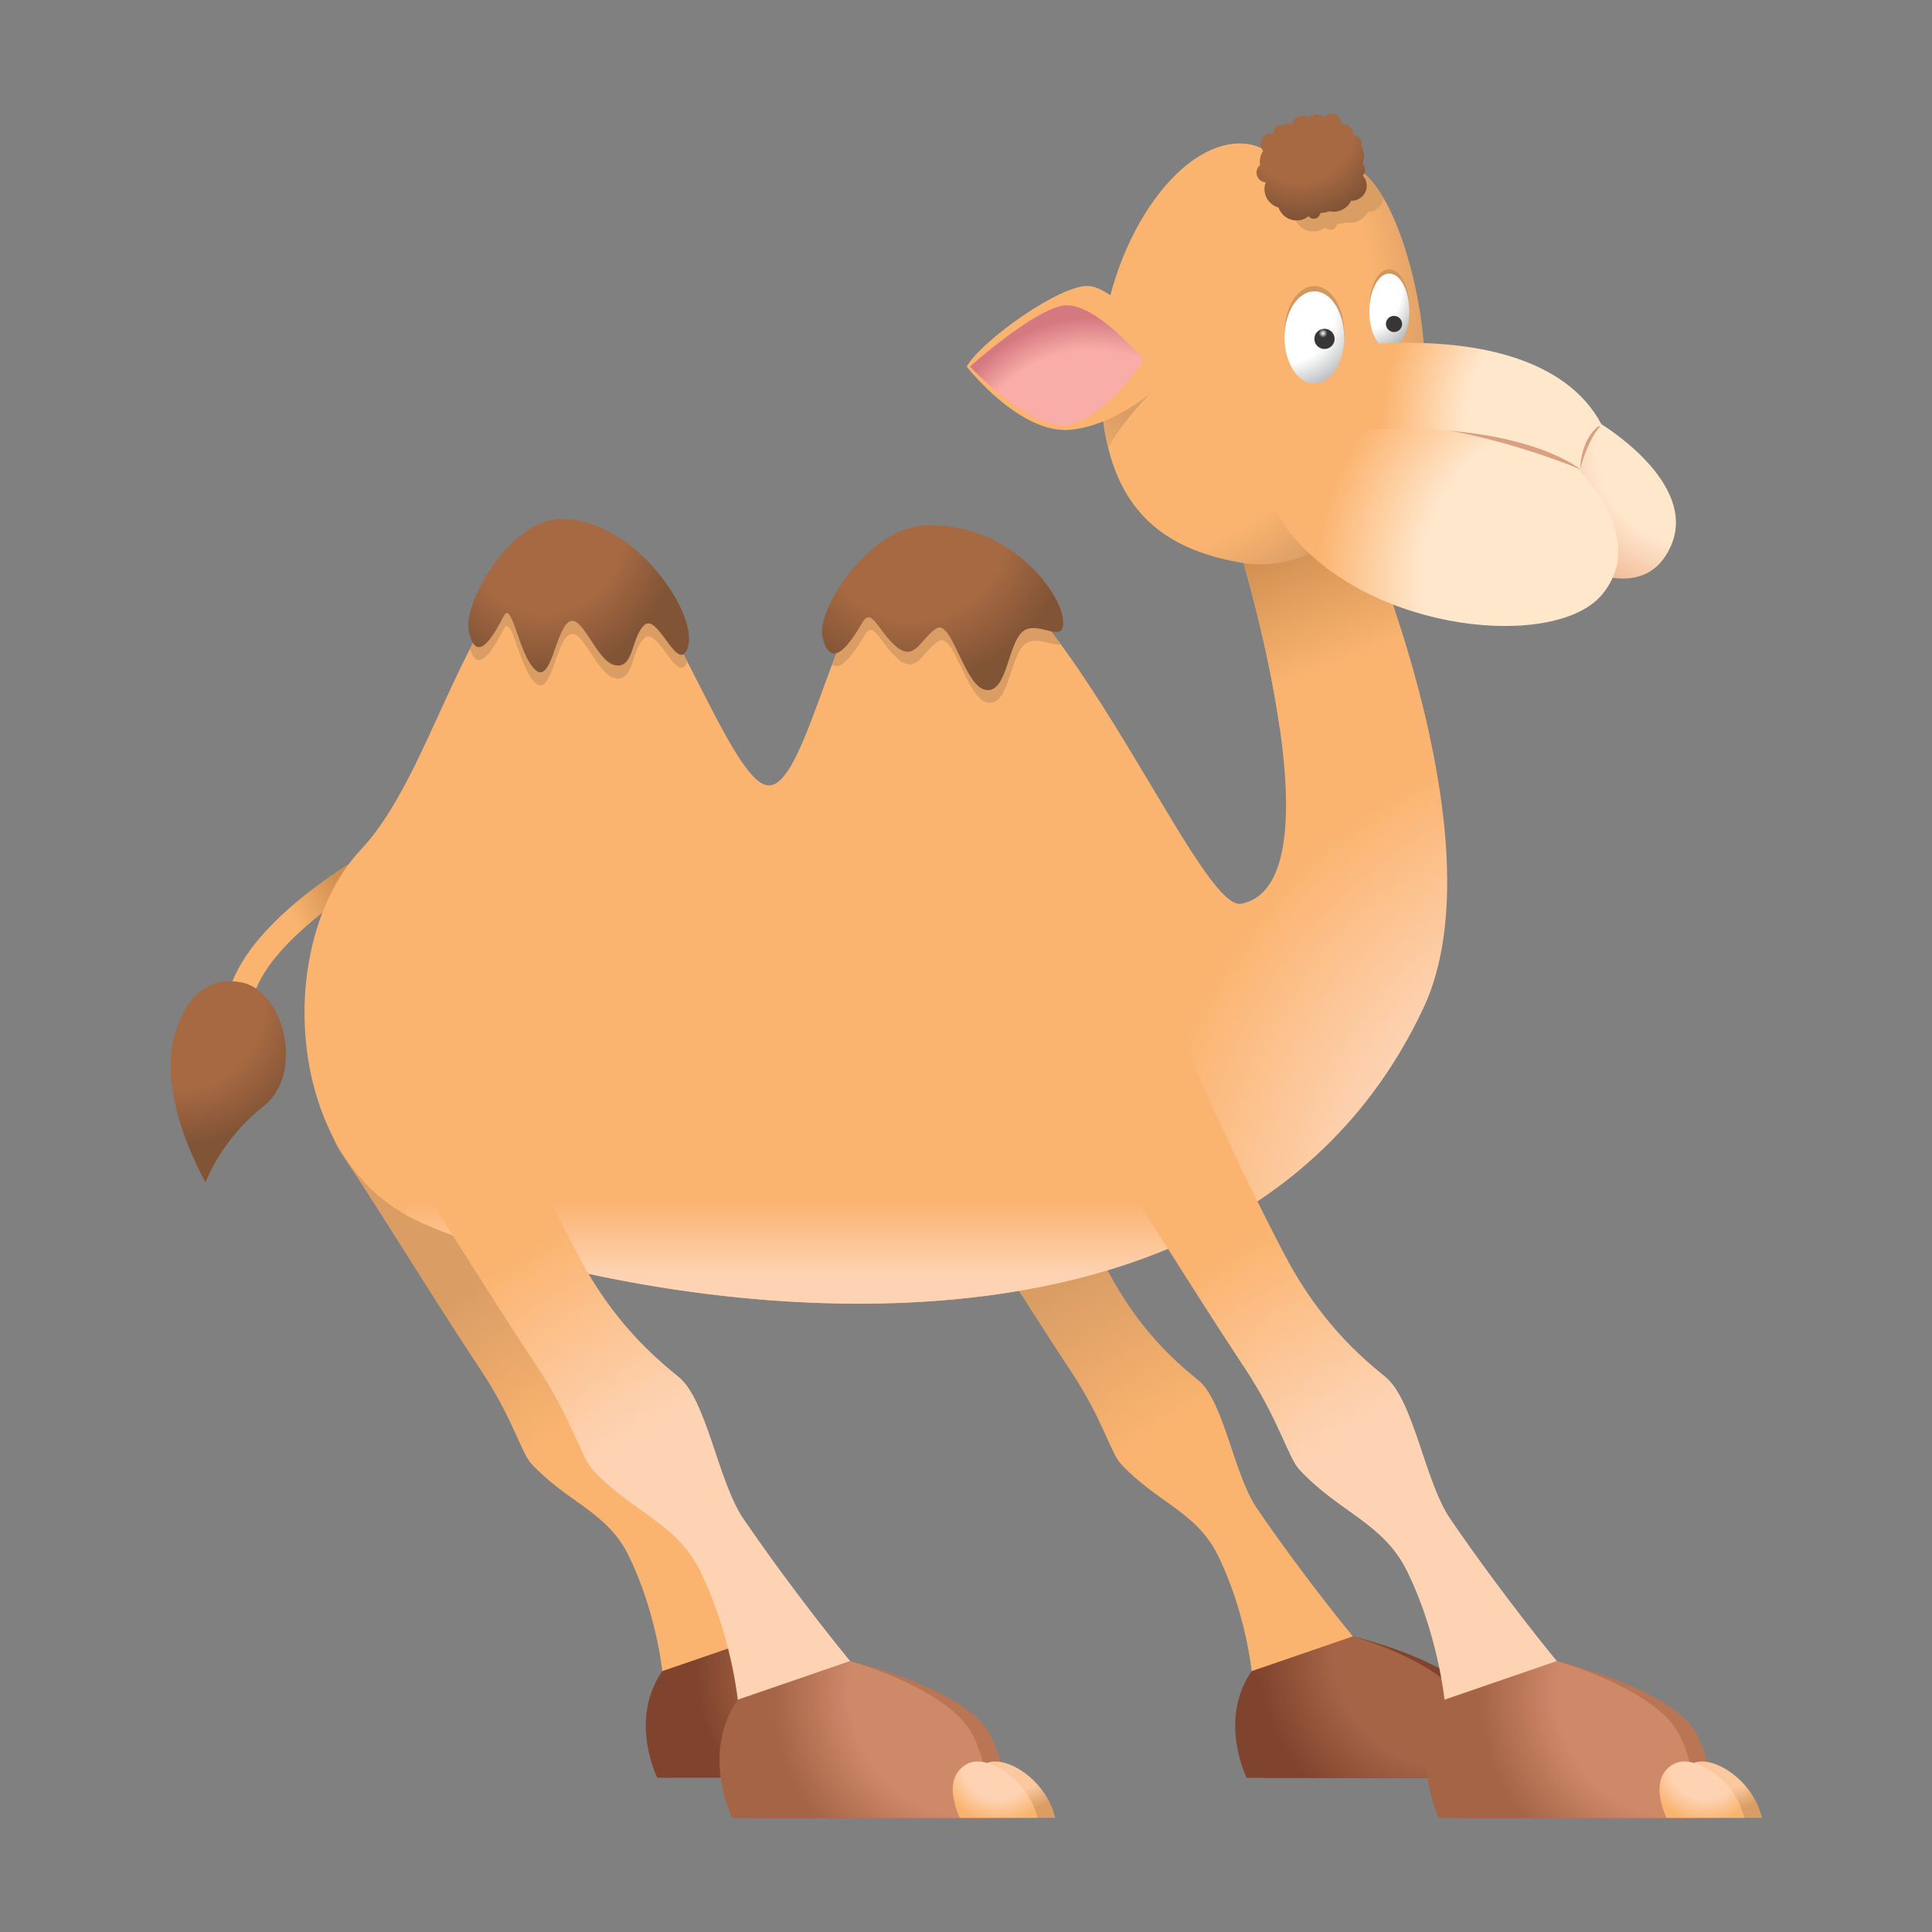 <?xml version="1.0" encoding="utf-8"?>
<svg viewBox="0 0 500 500" xmlns="http://www.w3.org/2000/svg">
  <rect x="0" y="0" width="500" height="500" fill="#808080" stroke="none"/>
  <defs>
    <linearGradient id="linearGradient6960" spreadMethod="pad" gradientTransform="matrix(4.694,2.245,2.245,-4.694,367.778,105.865)" gradientUnits="userSpaceOnUse" y2="0" x2="1" y1="0" x1="0">
      <stop id="stop6962" offset="0" style="stop-opacity:1;stop-color:#fbb470"/>
      <stop id="stop6964" offset="0.252" style="stop-opacity:1;stop-color:#fbb470"/>
      <stop id="stop6966" offset="1" style="stop-opacity:1;stop-color:#cf8f51"/>
    </linearGradient>
    <radialGradient id="radialGradient6982" spreadMethod="pad" gradientTransform="matrix(12.266,0,0,-12.266,448.754,56.738)" gradientUnits="userSpaceOnUse" r="1" cy="0" cx="0">
      <stop id="stop6984" offset="0" style="stop-opacity:1;stop-color:#80432e"/>
      <stop id="stop6986" offset="0.612" style="stop-opacity:1;stop-color:#80432e"/>
      <stop id="stop6988" offset="1" style="stop-opacity:1;stop-color:#6f3429"/>
    </radialGradient>
    <radialGradient id="radialGradient7004" spreadMethod="pad" gradientTransform="matrix(3.41,0,0,-3.41,450.506,53.05)" gradientUnits="userSpaceOnUse" r="1" cy="0" cx="0">
      <stop id="stop7006" offset="0" style="stop-opacity:1;stop-color:#e7e8e9"/>
      <stop id="stop7008" offset="0.612" style="stop-opacity:1;stop-color:#e7e8e9"/>
      <stop id="stop7010" offset="1" style="stop-opacity:1;stop-color:#bec0c2"/>
    </radialGradient>
    <radialGradient id="radialGradient7026" spreadMethod="pad" gradientTransform="matrix(13.448,0,0,-13.448,446.923,58.104)" gradientUnits="userSpaceOnUse" r="1" cy="0" cx="0">
      <stop id="stop7028" offset="0" style="stop-opacity:1;stop-color:#a56446"/>
      <stop id="stop7030" offset="0.612" style="stop-opacity:1;stop-color:#a56446"/>
      <stop id="stop7032" offset="1" style="stop-opacity:1;stop-color:#80432e"/>
    </radialGradient>
    <radialGradient id="radialGradient7048" spreadMethod="pad" gradientTransform="matrix(29.6,0,0,-29.6,436.371,57.294)" gradientUnits="userSpaceOnUse" r="1" cy="0" cx="0">
      <stop id="stop7050" offset="0" style="stop-opacity:1;stop-color:#fbb470"/>
      <stop id="stop7052" offset="0.612" style="stop-opacity:1;stop-color:#fbb470"/>
      <stop id="stop7054" offset="1" style="stop-opacity:1;stop-color:#da9e65"/>
    </radialGradient>
    <radialGradient id="radialGradient7070" spreadMethod="pad" gradientTransform="matrix(3.526,0,0,-3.526,449.152,52.433)" gradientUnits="userSpaceOnUse" r="1" cy="0" cx="0">
      <stop id="stop7072" offset="0" style="stop-opacity:1;stop-color:#ffffff"/>
      <stop id="stop7074" offset="0.612" style="stop-opacity:1;stop-color:#ffffff"/>
      <stop id="stop7076" offset="1" style="stop-opacity:1;stop-color:#d2d4d5"/>
    </radialGradient>
    <radialGradient id="radialGradient7092" spreadMethod="pad" gradientTransform="matrix(12.267,0,0,-12.267,409.04,56.738)" gradientUnits="userSpaceOnUse" r="1" cy="0" cx="0">
      <stop id="stop7094" offset="0" style="stop-opacity:1;stop-color:#aaacae"/>
      <stop id="stop7096" offset="0.612" style="stop-opacity:1;stop-color:#aaacae"/>
      <stop id="stop7098" offset="1" style="stop-opacity:1;stop-color:#96989b"/>
    </radialGradient>
    <radialGradient id="radialGradient7114" spreadMethod="pad" gradientTransform="matrix(3.41,0,0,-3.41,412.022,53.05)" gradientUnits="userSpaceOnUse" r="1" cy="0" cx="0">
      <stop id="stop7116" offset="0" style="stop-opacity:1;stop-color:#e7e8e9"/>
      <stop id="stop7118" offset="0.612" style="stop-opacity:1;stop-color:#e7e8e9"/>
      <stop id="stop7120" offset="1" style="stop-opacity:1;stop-color:#bec0c2"/>
    </radialGradient>
    <radialGradient id="radialGradient7136" spreadMethod="pad" gradientTransform="matrix(12.265,0,0,-12.265,407.967,56.738)" gradientUnits="userSpaceOnUse" r="1" cy="0" cx="0">
      <stop id="stop7138" offset="0" style="stop-opacity:1;stop-color:#a56446"/>
      <stop id="stop7140" offset="0.612" style="stop-opacity:1;stop-color:#a56446"/>
      <stop id="stop7142" offset="1" style="stop-opacity:1;stop-color:#80432e"/>
    </radialGradient>
    <radialGradient id="radialGradient7158" spreadMethod="pad" gradientTransform="matrix(29.6,0,0,-29.6,396.659,57.294)" gradientUnits="userSpaceOnUse" r="1" cy="0" cx="0">
      <stop id="stop7160" offset="0" style="stop-opacity:1;stop-color:#fbb470"/>
      <stop id="stop7162" offset="0.612" style="stop-opacity:1;stop-color:#fbb470"/>
      <stop id="stop7164" offset="1" style="stop-opacity:1;stop-color:#da9e65"/>
    </radialGradient>
    <radialGradient id="radialGradient7180" spreadMethod="pad" gradientTransform="matrix(3.526,0,0,-3.526,409.439,52.433)" gradientUnits="userSpaceOnUse" r="1" cy="0" cx="0">
      <stop id="stop7182" offset="0" style="stop-opacity:1;stop-color:#ffffff"/>
      <stop id="stop7184" offset="0.612" style="stop-opacity:1;stop-color:#ffffff"/>
      <stop id="stop7186" offset="1" style="stop-opacity:1;stop-color:#d2d4d5"/>
    </radialGradient>
    <radialGradient id="radialGradient7202" spreadMethod="pad" gradientTransform="matrix(13.614,0,0,-13.614,463.297,55.008)" gradientUnits="userSpaceOnUse" r="1" cy="0" cx="0">
      <stop id="stop7204" offset="0" style="stop-opacity:1;stop-color:#ba7554"/>
      <stop id="stop7206" offset="0.612" style="stop-opacity:1;stop-color:#ba7554"/>
      <stop id="stop7208" offset="1" style="stop-opacity:1;stop-color:#a56446"/>
    </radialGradient>
    <radialGradient id="radialGradient7224" spreadMethod="pad" gradientTransform="matrix(3.785,0,0,-3.785,465.244,50.916)" gradientUnits="userSpaceOnUse" r="1" cy="0" cx="0">
      <stop id="stop7226" offset="0" style="stop-opacity:1;stop-color:#fcc89e"/>
      <stop id="stop7228" offset="0.612" style="stop-opacity:1;stop-color:#fcc89e"/>
      <stop id="stop7230" offset="1" style="stop-opacity:1;stop-color:#da9e65"/>
    </radialGradient>
    <radialGradient id="radialGradient7246" spreadMethod="pad" gradientTransform="matrix(13.612,0,0,-13.612,462.105,55.008)" gradientUnits="userSpaceOnUse" r="1" cy="0" cx="0">
      <stop id="stop7248" offset="0" style="stop-opacity:1;stop-color:#ce8969"/>
      <stop id="stop7250" offset="0.612" style="stop-opacity:1;stop-color:#ce8969"/>
      <stop id="stop7252" offset="1" style="stop-opacity:1;stop-color:#a56446"/>
    </radialGradient>
    <radialGradient id="radialGradient7268" spreadMethod="pad" gradientTransform="matrix(34.648,0,0,-34.648,460.577,85.896)" gradientUnits="userSpaceOnUse" r="1" cy="0" cx="0">
      <stop id="stop7270" offset="0" style="stop-opacity:1;stop-color:#fdd3b3"/>
      <stop id="stop7272" offset="0.612" style="stop-opacity:1;stop-color:#fdd3b3"/>
      <stop id="stop7274" offset="1" style="stop-opacity:1;stop-color:#fbb470"/>
    </radialGradient>
    <linearGradient id="linearGradient7290" spreadMethod="pad" gradientTransform="matrix(0,12.653,12.653,0,404.382,75.393)" gradientUnits="userSpaceOnUse" y2="0" x2="1" y1="0" x1="0">
      <stop id="stop7292" offset="0" style="stop-opacity:1;stop-color:#fdd3b3"/>
      <stop id="stop7294" offset="0.612" style="stop-opacity:1;stop-color:#fdd3b3"/>
      <stop id="stop7296" offset="1" style="stop-opacity:1;stop-color:#fbb470"/>
    </linearGradient>
    <linearGradient id="linearGradient7312" spreadMethod="pad" gradientTransform="matrix(-4.218,11.071,11.071,4.218,439.942,121.519)" gradientUnits="userSpaceOnUse" y2="0" x2="1" y1="0" x1="0">
      <stop id="stop7314" offset="0" style="stop-opacity:1;stop-color:#fbb470"/>
      <stop id="stop7316" offset="0.252" style="stop-opacity:1;stop-color:#fbb470"/>
      <stop id="stop7318" offset="1" style="stop-opacity:1;stop-color:#cf8f51"/>
    </linearGradient>
    <clipPath id="clipPath7326" clipPathUnits="userSpaceOnUse">
      <path id="path7328" d="m 0,595.276 841.89,0 L 841.89,0 0,0 0,595.276 Z"/>
    </clipPath>
    <radialGradient id="radialGradient7350" spreadMethod="pad" gradientTransform="matrix(11.006,0,0,-11.006,463.113,139.035)" gradientUnits="userSpaceOnUse" r="1" cy="0" cx="0">
      <stop id="stop7352" offset="0" style="stop-opacity:1;stop-color:#ffe7cc"/>
      <stop id="stop7354" offset="0.612" style="stop-opacity:1;stop-color:#ffe7cc"/>
      <stop id="stop7356" offset="1" style="stop-opacity:1;stop-color:#efb794"/>
    </radialGradient>
    <clipPath id="clipPath7364" clipPathUnits="userSpaceOnUse">
      <path id="path7366" d="m 0,595.276 841.89,0 L 841.89,0 0,0 0,595.276 Z"/>
    </clipPath>
    <radialGradient id="radialGradient7384" spreadMethod="pad" gradientTransform="matrix(21.556,0,0,-21.556,424.045,148.67)" gradientUnits="userSpaceOnUse" r="1" cy="0" cx="0">
      <stop id="stop7386" offset="0" style="stop-opacity:1;stop-color:#fbb470"/>
      <stop id="stop7388" offset="0.799" style="stop-opacity:1;stop-color:#fbb470"/>
      <stop id="stop7390" offset="1" style="stop-opacity:1;stop-color:#da9e65"/>
    </radialGradient>
    <clipPath id="clipPath7398" clipPathUnits="userSpaceOnUse">
      <path id="path7400" d="m 0,595.276 841.89,0 L 841.89,0 0,0 0,595.276 Z"/>
    </clipPath>
    <radialGradient id="radialGradient7422" spreadMethod="pad" gradientTransform="matrix(3.879,0,0,-4.743,441.043,149.647)" gradientUnits="userSpaceOnUse" r="1" cy="0" cx="0">
      <stop id="stop7424" offset="0" style="stop-opacity:1;stop-color:#ffffff"/>
      <stop id="stop7426" offset="0.303" style="stop-opacity:1;stop-color:#ffffff"/>
      <stop id="stop7428" offset="0.578" style="stop-opacity:1;stop-color:#ffffff"/>
      <stop id="stop7430" offset="1" style="stop-opacity:1;stop-color:#aaacae"/>
    </radialGradient>
    <radialGradient id="radialGradient7446" spreadMethod="pad" gradientTransform="matrix(0.731,0,0,-0.731,442.283,147.957)" gradientUnits="userSpaceOnUse" r="1" cy="0" cx="0">
      <stop id="stop7448" offset="0" style="stop-opacity:1;stop-color:#ffffff"/>
      <stop id="stop7450" offset="0.322" style="stop-opacity:1;stop-color:#373535"/>
      <stop id="stop7452" offset="1" style="stop-opacity:1;stop-color:#373535"/>
    </radialGradient>
    <linearGradient id="linearGradient7468" spreadMethod="pad" gradientTransform="matrix(3.66,3.896,3.896,-3.66,420.149,138.055)" gradientUnits="userSpaceOnUse" y2="0" x2="1" y1="0" x1="0">
      <stop id="stop7470" offset="0" style="stop-opacity:1;stop-color:#fbb470"/>
      <stop id="stop7472" offset="0.984" style="stop-opacity:1;stop-color:#da9e65"/>
      <stop id="stop7474" offset="1" style="stop-opacity:1;stop-color:#da9e65"/>
    </linearGradient>
    <clipPath id="clipPath7482" clipPathUnits="userSpaceOnUse">
      <path id="path7484" d="m 0,595.276 841.89,0 L 841.89,0 0,0 0,595.276 Z"/>
    </clipPath>
    <radialGradient id="radialGradient7502" spreadMethod="pad" gradientTransform="matrix(17.985,0,0,-17.985,455.561,129.971)" gradientUnits="userSpaceOnUse" r="1" cy="0" cx="0">
      <stop id="stop7504" offset="0" style="stop-opacity:1;stop-color:#ffe7cc"/>
      <stop id="stop7506" offset="0.612" style="stop-opacity:1;stop-color:#ffe7cc"/>
      <stop id="stop7508" offset="1" style="stop-opacity:1;stop-color:#fbb470"/>
    </radialGradient>
    <clipPath id="clipPath7516" clipPathUnits="userSpaceOnUse">
      <path id="path7518" d="m 0,595.276 841.89,0 L 841.89,0 0,0 0,595.276 Z"/>
    </clipPath>
    <radialGradient id="radialGradient7536" spreadMethod="pad" gradientTransform="matrix(14.124,0,0,-14.124,456.136,140.473)" gradientUnits="userSpaceOnUse" r="1" cy="0" cx="0">
      <stop id="stop7538" offset="0" style="stop-opacity:1;stop-color:#ffe7cc"/>
      <stop id="stop7540" offset="0.612" style="stop-opacity:1;stop-color:#ffe7cc"/>
      <stop id="stop7542" offset="1" style="stop-opacity:1;stop-color:#fbb470"/>
    </radialGradient>
    <clipPath id="clipPath7550" clipPathUnits="userSpaceOnUse">
      <path id="path7552" d="m 0,595.276 841.89,0 L 841.89,0 0,0 0,595.276 Z"/>
    </clipPath>
    <radialGradient id="radialGradient7570" spreadMethod="pad" gradientTransform="matrix(5.791,0,0,-5.791,435.437,147.961)" gradientUnits="userSpaceOnUse" r="1" cy="0" cx="0">
      <stop id="stop7572" offset="0" style="stop-opacity:1;stop-color:#ffffff"/>
      <stop id="stop7574" offset="0.303" style="stop-opacity:1;stop-color:#ffffff"/>
      <stop id="stop7576" offset="0.578" style="stop-opacity:1;stop-color:#ffffff"/>
      <stop id="stop7578" offset="1" style="stop-opacity:1;stop-color:#aaacae"/>
    </radialGradient>
    <radialGradient id="radialGradient7594" spreadMethod="pad" gradientTransform="matrix(35.783,0,0,-35.783,450.745,54.284)" gradientUnits="userSpaceOnUse" r="1" cy="0" cx="0">
      <stop id="stop7596" offset="0" style="stop-opacity:1;stop-color:#fdd3b3"/>
      <stop id="stop7598" offset="0.612" style="stop-opacity:1;stop-color:#fdd3b3"/>
      <stop id="stop7600" offset="1" style="stop-opacity:1;stop-color:#fbb470"/>
    </radialGradient>
    <radialGradient id="radialGradient7616" spreadMethod="pad" gradientTransform="matrix(0.914,0,0,-0.914,437.996,146.631)" gradientUnits="userSpaceOnUse" r="1" cy="0" cx="0">
      <stop id="stop7618" offset="0" style="stop-opacity:1;stop-color:#ffffff"/>
      <stop id="stop7620" offset="0.322" style="stop-opacity:1;stop-color:#373535"/>
      <stop id="stop7622" offset="1" style="stop-opacity:1;stop-color:#373535"/>
    </radialGradient>
    <radialGradient id="radialGradient7638" spreadMethod="pad" gradientTransform="matrix(10.721,0,0,-10.721,422.489,136.955)" gradientUnits="userSpaceOnUse" r="1" cy="0" cx="0">
      <stop id="stop7640" offset="0" style="stop-opacity:1;stop-color:#f8ada8"/>
      <stop id="stop7642" offset="0.799" style="stop-opacity:1;stop-color:#f8ada8"/>
      <stop id="stop7644" offset="1" style="stop-opacity:1;stop-color:#d57981"/>
    </radialGradient>
    <radialGradient id="radialGradient7660" spreadMethod="pad" gradientTransform="matrix(6.057,0,0,-6.057,436.401,160.471)" gradientUnits="userSpaceOnUse" r="1" cy="0" cx="0">
      <stop id="stop7662" offset="0" style="stop-opacity:1;stop-color:#a66942"/>
      <stop id="stop7664" offset="0.612" style="stop-opacity:1;stop-color:#a66942"/>
      <stop id="stop7666" offset="1" style="stop-opacity:1;stop-color:#825436"/>
    </radialGradient>
    <radialGradient id="radialGradient7682" spreadMethod="pad" gradientTransform="matrix(10.501,0,0,-10.501,410.397,133.715)" gradientUnits="userSpaceOnUse" r="1" cy="0" cx="0">
      <stop id="stop7684" offset="0" style="stop-opacity:1;stop-color:#a66942"/>
      <stop id="stop7686" offset="0.612" style="stop-opacity:1;stop-color:#a66942"/>
      <stop id="stop7688" offset="1" style="stop-opacity:1;stop-color:#825436"/>
    </radialGradient>
    <radialGradient id="radialGradient7704" spreadMethod="pad" gradientTransform="matrix(9.205,0,0,-10.501,385.495,134.143)" gradientUnits="userSpaceOnUse" r="1" cy="0" cx="0">
      <stop id="stop7706" offset="0" style="stop-opacity:1;stop-color:#a66942"/>
      <stop id="stop7708" offset="0.612" style="stop-opacity:1;stop-color:#a66942"/>
      <stop id="stop7710" offset="1" style="stop-opacity:1;stop-color:#825436"/>
    </radialGradient>
    <radialGradient id="radialGradient7726" spreadMethod="pad" gradientTransform="matrix(3.913,0,0,-3.913,463.74,50.229)" gradientUnits="userSpaceOnUse" r="1" cy="0" cx="0">
      <stop id="stop7728" offset="0" style="stop-opacity:1;stop-color:#fdd3b3"/>
      <stop id="stop7730" offset="0.612" style="stop-opacity:1;stop-color:#fdd3b3"/>
      <stop id="stop7732" offset="1" style="stop-opacity:1;stop-color:#fbb470"/>
    </radialGradient>
    <radialGradient id="radialGradient7748" spreadMethod="pad" gradientTransform="matrix(13.614,0,0,-13.614,415.678,55.008)" gradientUnits="userSpaceOnUse" r="1" cy="0" cx="0">
      <stop id="stop7750" offset="0" style="stop-opacity:1;stop-color:#ba7554"/>
      <stop id="stop7752" offset="0.612" style="stop-opacity:1;stop-color:#ba7554"/>
      <stop id="stop7754" offset="1" style="stop-opacity:1;stop-color:#a56446"/>
    </radialGradient>
    <radialGradient id="radialGradient7770" spreadMethod="pad" gradientTransform="matrix(3.786,0,0,-3.786,417.624,50.916)" gradientUnits="userSpaceOnUse" r="1" cy="0" cx="0">
      <stop id="stop7772" offset="0" style="stop-opacity:1;stop-color:#fcc89e"/>
      <stop id="stop7774" offset="0.612" style="stop-opacity:1;stop-color:#fcc89e"/>
      <stop id="stop7776" offset="1" style="stop-opacity:1;stop-color:#da9e65"/>
    </radialGradient>
    <radialGradient id="radialGradient7792" spreadMethod="pad" gradientTransform="matrix(13.613,0,0,-13.613,414.484,55.008)" gradientUnits="userSpaceOnUse" r="1" cy="0" cx="0">
      <stop id="stop7794" offset="0" style="stop-opacity:1;stop-color:#ce8969"/>
      <stop id="stop7796" offset="0.612" style="stop-opacity:1;stop-color:#ce8969"/>
      <stop id="stop7798" offset="1" style="stop-opacity:1;stop-color:#a56446"/>
    </radialGradient>
    <radialGradient id="radialGradient7814" spreadMethod="pad" gradientTransform="matrix(35.781,0,0,-35.781,403.127,54.284)" gradientUnits="userSpaceOnUse" r="1" cy="0" cx="0">
      <stop id="stop7816" offset="0" style="stop-opacity:1;stop-color:#fdd3b3"/>
      <stop id="stop7818" offset="0.612" style="stop-opacity:1;stop-color:#fdd3b3"/>
      <stop id="stop7820" offset="1" style="stop-opacity:1;stop-color:#fbb470"/>
    </radialGradient>
    <radialGradient id="radialGradient7836" spreadMethod="pad" gradientTransform="matrix(3.913,0,0,-3.913,416.122,50.229)" gradientUnits="userSpaceOnUse" r="1" cy="0" cx="0">
      <stop id="stop7838" offset="0" style="stop-opacity:1;stop-color:#fdd3b3"/>
      <stop id="stop7840" offset="0.612" style="stop-opacity:1;stop-color:#fdd3b3"/>
      <stop id="stop7842" offset="1" style="stop-opacity:1;stop-color:#fbb470"/>
    </radialGradient>
    <radialGradient id="radialGradient7858" spreadMethod="pad" gradientTransform="matrix(9.348,0,0,-9.348,360.962,101.364)" gradientUnits="userSpaceOnUse" r="1" cy="0" cx="0">
      <stop id="stop7860" offset="0" style="stop-opacity:1;stop-color:#a66942"/>
      <stop id="stop7862" offset="0.612" style="stop-opacity:1;stop-color:#a66942"/>
      <stop id="stop7864" offset="1" style="stop-opacity:1;stop-color:#825436"/>
    </radialGradient>
  </defs>
  <g transform="matrix(1, 0, 0, 1, 19.186, 3.446)">
    <g id="g6948" transform="matrix(3.841, 0, 0, -3.841, -1359.136, 646.023)" style="">
      <g id="g6950">
        <g id="g6956">
          <g id="g6958">
            <path id="path6968" style="fill:url(#linearGradient6960);stroke:none" d="m 364.36,102.533 1.583,-0.504 c 1.311,4.121 8.317,8.058 8.388,8.096 l 0,0 -0.804,1.453 c -0.316,-0.172 -7.653,-4.296 -9.167,-9.045"/>
          </g>
        </g>
      </g>
    </g>
    <g id="g6970" transform="matrix(3.841, 0, 0, -3.841, -1359.136, 646.023)" style="">
      <g id="g6972">
        <g id="g6978">
          <g id="g6980">
            <path id="path6990" style="fill:url(#radialGradient6982);stroke:none" d="m 438.42,57.774 c 0,0 -1.874,2.011 -4.156,-1.283 l 0,0 c -2.283,-3.293 -0.336,-7.186 -0.336,-7.186 l 0,0 15.718,0 c 0,0 -0.028,2.889 -1.123,5.052 l 0,0 c -1.413,2.8 -8.517,4.477 -8.517,4.477 l 0,0 -1.586,-1.06 z"/>
          </g>
        </g>
      </g>
    </g>
    <g id="g6992" transform="matrix(3.841, 0, 0, -3.841, -1359.136, 646.023)" style="">
      <g id="g6994">
        <g id="g7000">
          <g id="g7002">
            <path id="path7012" style="fill:url(#radialGradient7004);stroke:none" d="m 448.23,52.609 c -1.724,-0.862 -0.483,-3.293 -0.483,-3.293 l 0,0 4.714,0 c -0.476,2.012 -2.367,3.42 -3.643,3.42 l 0,0 c -0.217,-10e-4 -0.417,-0.041 -0.588,-0.127"/>
          </g>
        </g>
      </g>
    </g>
    <g id="g7014" transform="matrix(3.841, 0, 0, -3.841, -1359.136, 646.023)" style="">
      <g id="g7016">
        <g id="g7022">
          <g id="g7024">
            <path id="path7034" style="fill:url(#radialGradient7026);stroke:none" d="m 433.19,56.491 c -2.282,-3.293 -0.337,-7.186 -0.337,-7.186 l 0,0 15.719,0 c 0,0 -0.028,2.889 -1.124,5.052 l 0,0 c -1.413,2.8 -7.442,4.477 -7.442,4.477 l 0,0 -1.91,0.951 c 0,0 -2.621,0 -4.906,-3.294"/>
          </g>
        </g>
      </g>
    </g>
    <g id="g7036" transform="matrix(3.841, 0, 0, -3.841, -1359.136, 646.023)" style="">
      <g id="g7038">
        <g id="g7044">
          <g id="g7046">
            <path id="path7056" style="fill:url(#radialGradient7048);stroke:none" d="m 411.673,91.218 c 2.212,-3.253 6.144,-9.717 9.36,-14.553 l 0,0 c 2.053,-3.088 2.674,-5.488 3.331,-6.196 l 0,0 c 2.429,-2.618 5.097,-3.231 6.55,-6.176 l 0,0 c 1.874,-3.802 2.276,-7.802 2.276,-7.802 l 0,0 6.816,2.343 c 0,0 -3.243,3.911 -6.474,8.64 l 0,0 c -1.543,2.256 -2.218,7.215 -3.93,8.61 l 0,0 c -1.589,1.294 -4.006,3.394 -6.12,7.413 l 0,0 c -3.648,6.94 -7.12,15.175 -7.12,15.175 l 0,0 c 0,0 -8.309,-2.13 -4.689,-7.454"/>
          </g>
        </g>
      </g>
    </g>
    <g id="g7058" transform="matrix(3.841, 0, 0, -3.841, -1359.136, 646.023)" style="">
      <g id="g7060">
        <g id="g7066">
          <g id="g7068">
            <path id="path7078" style="fill:url(#radialGradient7070);stroke:none" d="m 447.156,52.609 c -1.725,-0.862 -0.487,-3.293 -0.487,-3.293 l 0,0 4.717,0 c -0.475,2.012 -2.365,3.42 -3.641,3.42 l 0,0 c -0.217,-10e-4 -0.417,-0.041 -0.589,-0.127"/>
          </g>
        </g>
      </g>
    </g>
    <g id="g7080" transform="matrix(3.841, 0, 0, -3.841, -1359.136, 646.023)" style="">
      <g id="g7082">
        <g id="g7088">
          <g id="g7090">
            <path id="path7100" style="fill:url(#radialGradient7092);stroke:none" d="m 398.706,57.774 c 0,0 -1.869,2.011 -4.156,-1.283 l 0,0 c -2.28,-3.293 -0.336,-7.186 -0.336,-7.186 l 0,0 15.72,0 c 0,0 -0.029,2.889 -1.122,5.052 l 0,0 c -1.415,2.8 -8.516,4.477 -8.516,4.477 l 0,0 -1.59,-1.06 z"/>
          </g>
        </g>
      </g>
    </g>
    <g id="g7102" transform="matrix(3.841, 0, 0, -3.841, -1359.136, 646.023)" style="">
      <g id="g7104">
        <g id="g7110">
          <g id="g7112">
            <path id="path7122" style="fill:url(#radialGradient7114);stroke:none" d="m 409.747,52.609 c -1.723,-0.862 -0.486,-3.293 -0.486,-3.293 l 0,0 4.716,0 c -0.473,2.012 -2.364,3.42 -3.64,3.42 l 0,0 c -0.218,-10e-4 -0.418,-0.041 -0.59,-0.127"/>
          </g>
        </g>
      </g>
    </g>
    <g id="g7124" transform="matrix(3.841, 0, 0, -3.841, -1359.136, 646.023)" style="">
      <g id="g7126">
        <g id="g7132">
          <g id="g7134">
            <path id="path7144" style="fill:url(#radialGradient7136);stroke:none" d="m 393.48,56.491 c -2.287,-3.293 -0.339,-7.186 -0.339,-7.186 l 0,0 15.719,0 c 0,0 -0.031,2.889 -1.124,5.052 l 0,0 c -1.417,2.8 -7.44,4.477 -7.44,4.477 l 0,0 -1.916,0.951 c 0,0 -2.62,0 -4.9,-3.294"/>
          </g>
        </g>
      </g>
    </g>
    <g id="g7146" transform="matrix(3.841, 0, 0, -3.841, -1359.136, 646.023)" style="">
      <g id="g7148">
        <g id="g7154">
          <g id="g7156">
            <path id="path7166" style="fill:url(#radialGradient7158);stroke:none" d="m 371.959,91.218 c 2.213,-3.253 6.147,-9.717 9.36,-14.553 l 0,0 c 2.051,-3.088 2.672,-5.488 3.332,-6.196 l 0,0 c 2.433,-2.618 5.1,-3.231 6.549,-6.176 l 0,0 c 1.877,-3.802 2.28,-7.802 2.28,-7.802 l 0,0 6.816,2.343 c 0,0 -3.247,3.911 -6.477,8.64 l 0,0 c -1.54,2.256 -2.218,7.215 -3.928,8.61 l 0,0 c -1.59,1.294 -4.012,3.394 -6.124,7.413 l 0,0 c -3.647,6.94 -7.12,15.175 -7.12,15.175 l 0,0 c 0,0 -8.309,-2.13 -4.688,-7.454"/>
          </g>
        </g>
      </g>
    </g>
    <g id="g7168" transform="matrix(3.841, 0, 0, -3.841, -1359.136, 646.023)" style="">
      <g id="g7170">
        <g id="g7176">
          <g id="g7178">
            <path id="path7188" style="fill:url(#radialGradient7180);stroke:none" d="m 407.441,52.609 c -1.722,-0.862 -0.485,-3.293 -0.485,-3.293 l 0,0 4.715,0 c -0.472,2.012 -2.364,3.42 -3.641,3.42 l 0,0 c -0.217,-10e-4 -0.417,-0.041 -0.589,-0.127"/>
          </g>
        </g>
      </g>
    </g>
    <g id="g7190" transform="matrix(3.841, 0, 0, -3.841, -1359.136, 646.023)" style="">
      <g id="g7192">
        <g id="g7198">
          <g id="g7200">
            <path id="path7210" style="fill:url(#radialGradient7202);stroke:none" d="m 451.987,55.993 c 0,0 -2.074,2.23 -4.608,-1.426 l 0,0 c -2.533,-3.652 -0.374,-7.973 -0.374,-7.973 l 0,0 17.443,0 c 0,0 -0.031,3.204 -1.245,5.607 l 0,0 c -1.57,3.106 -9.453,4.969 -9.453,4.969 l 0,0 -1.763,-1.177 z"/>
          </g>
        </g>
      </g>
    </g>
    <g id="g7212" transform="matrix(3.841, 0, 0, -3.841, -1359.136, 646.023)" style="">
      <g id="g7214">
        <g id="g7220">
          <g id="g7222">
            <path id="path7232" style="fill:url(#radialGradient7224);stroke:none" d="m 462.877,50.261 c -1.913,-0.958 -0.538,-3.655 -0.538,-3.655 l 0,0 5.232,0 c -0.525,2.235 -2.623,3.796 -4.04,3.796 l 0,0 c -0.241,0 -0.463,-0.045 -0.654,-0.141"/>
          </g>
        </g>
      </g>
    </g>
    <g id="g7234" transform="matrix(3.841, 0, 0, -3.841, -1359.136, 646.023)" style="">
      <g id="g7236">
        <g id="g7242">
          <g id="g7244">
            <path id="path7254" style="fill:url(#radialGradient7246);stroke:none" d="m 446.182,54.567 c -2.531,-3.652 -0.37,-7.973 -0.37,-7.973 l 0,0 17.443,0 c 0,0 -0.03,3.204 -1.246,5.607 l 0,0 c -1.571,3.106 -8.259,4.969 -8.259,4.969 l 0,0 -2.123,1.053 c 0,0 -2.91,0 -5.445,-3.656"/>
          </g>
        </g>
      </g>
    </g>
    <g id="g7256" transform="matrix(3.841, 0, 0, -3.841, -1359.136, 646.023)" style="">
      <g id="g7258">
        <g id="g7264">
          <g id="g7266">
            <path id="path7276" style="fill:url(#radialGradient7268);stroke:none" d="m 432.06,133.131 c 0,0 7.458,-23.555 0.425,-24.935 l 0,0 c -1.533,-0.301 -4.761,5.974 -8.666,12.25 l 0,0 c -4.128,6.637 -9.016,13.272 -13.461,12.133 l 0,0 c -4.819,-1.237 -6.857,-16.412 -9.698,-16.412 l 0,0 c -2.838,0 -7.738,16.765 -12.276,16.514 l 0,0 c -7.623,-0.424 -9.724,-15.012 -15.192,-20.814 l 0,0 c -5.809,-6.16 -5.161,-20.194 3.113,-24.689 l 0,0 c 8.277,-4.491 54.385,-15.938 68.455,13.985 l 0,0 c 5.435,11.563 -4.688,34.063 -4.688,34.063 l 0,0 -8.012,-2.095 z"/>
          </g>
        </g>
      </g>
    </g>
    <g id="g7278" transform="matrix(3.841, 0, 0, -3.841, -1359.136, 646.023)" style="">
      <g id="g7280">
        <g id="g7286">
          <g id="g7288">
            <path id="path7298" style="fill:url(#linearGradient7290);stroke:none" d="m 376.179,87.255 c 0.046,-0.024 0.084,-0.053 0.126,-0.077 l 0,0 c 6.573,-3.567 36.984,-11.512 56.28,0.334 l 0,0 -4.919,5.552 -51.487,1.408 0,-7.217 z"/>
          </g>
        </g>
      </g>
    </g>
    <g id="g7300" transform="matrix(3.841, 0, 0, -3.841, -1359.136, 646.023)" style="">
      <g id="g7302">
        <g id="g7308">
          <g id="g7310">
            <path id="path7320" style="fill:url(#linearGradient7312);stroke:none" d="m 432.06,133.131 c 0,0 2.121,-6.694 3.031,-13.155 l 0,0 10.097,-0.526 c -1.822,8.443 -5.116,15.776 -5.116,15.776 l 0,0 -8.012,-2.095 z"/>
          </g>
        </g>
      </g>
    </g>
    <g id="g7322" transform="matrix(3.841, 0, 0, -3.841, -1359.136, 646.023)" style="">
      <g clip-path="url(#clipPath7326)" id="g7324">
        <g transform="translate(380.523,125.373)" id="g7330">
          <path id="path7332" style="fill:#da9e65;fill-opacity:1;fill-rule:nonzero;stroke:none" d="m 0,0 c 0.583,-1.943 1.764,0.355 2.283,1.347 0.55,1.035 0.999,-2.585 2.09,-3.624 1.093,-1.039 1.371,2.582 2.28,3.208 0.91,0.623 1.871,-2.713 3.142,-2.921 1.275,-0.209 1.045,1.882 1.955,2.712 0.909,0.828 2.23,-3.294 2.892,-1.586 C 12.495,3.3 10.13,7.435 7.86,7.308 4.364,7.114 2.03,3.937 0,0"/>
        </g>
        <g transform="translate(409.404,124.651)" id="g7334">
          <path id="path7336" style="fill:#da9e65;fill-opacity:1;fill-rule:nonzero;stroke:none" d="M 0,0 C 1.246,-1.038 1.662,0.622 2.7,1.246 3.739,1.868 4.571,-2.702 6.022,-2.908 7.475,-3.116 7.475,0.207 8.516,1.037 9.243,1.622 10.382,0.877 10.922,1.025 7.675,5.452 4.197,8.758 0.953,7.928 -1.375,7.329 -3.054,3.479 -4.486,-0.344 -3.781,-0.866 -2.776,0.843 -2.283,1.659 -1.66,2.7 -1.246,1.037 0,0"/>
        </g>
      </g>
    </g>
    <g id="g7338" transform="matrix(3.841, 0, 0, -3.841, -1359.136, 646.023)" style="">
      <g id="g7340">
        <g id="g7346">
          <g id="g7348">
            <path id="path7358" style="fill:url(#radialGradient7350);stroke:none" d="m 453.862,140.383 0.666,-9.091 c 0,0 5.015,-3.247 6.907,1.007 l 0,0 c 1.889,4.253 -4.677,8.202 -4.677,8.202 l 0,0 -2.896,-0.118 z"/>
          </g>
        </g>
      </g>
    </g>
    <g id="g7360" transform="matrix(3.841, 0, 0, -3.841, -1359.136, 646.023)" style="">
      <g clip-path="url(#clipPath7364)" id="g7362">
        <g transform="translate(455.319,137.48)" id="g7368">
          <path id="path7370" style="fill:#d99f7f;fill-opacity:1;fill-rule:nonzero;stroke:none" d="M 0,0 C 0,0 0.505,2.012 1.365,2.876 -0.216,3.236 -1.004,2.012 -1.004,2.012 L 0,0 Z"/>
        </g>
      </g>
    </g>
    <g id="g7372" transform="matrix(3.841, 0, 0, -3.841, -1359.136, 646.023)" style="">
      <g id="g7374">
        <g id="g7380">
          <g id="g7382">
            <path id="path7392" style="fill:url(#radialGradient7384);stroke:none" d="m 422.985,144.002 c 0,-7.902 2.936,-11.745 9.598,-12.843 l 0,0 c 5.991,-0.987 12.251,5.618 12.251,13.518 l 0,0 c 0,4.938 -2.795,15.934 -7.281,12.941 l 0,0 c -1.296,-0.863 -2.692,1.695 -4.963,1.8 l 0,0 c -0.064,0.003 -0.128,0.004 -0.192,0.004 l 0,0 c -4.599,0 -9.413,-7.63 -9.413,-15.42"/>
          </g>
        </g>
      </g>
    </g>
    <g id="g7394" transform="matrix(3.841, 0, 0, -3.841, -1359.136, 646.023)" style="">
      <g clip-path="url(#clipPath7398)" id="g7396">
        <g transform="translate(441.042,154.81)" id="g7402">
          <path id="path7404" style="fill:#da9e65;fill-opacity:1;fill-rule:nonzero;stroke:none" d="m 0,0 c 0.543,0 0.979,0.429 1.011,0.968 -1.185,1.995 -2.707,3.037 -4.5,1.84 C -4.271,2.288 -5.09,3.012 -6.115,3.69 -6.085,3.57 -6.039,3.457 -5.958,3.367 -6.099,3.16 -6.181,2.909 -6.181,2.641 c 0,-0.076 0.008,-0.148 0.025,-0.218 -0.148,-0.127 -0.247,-0.308 -0.247,-0.516 0,-0.356 0.272,-0.636 0.617,-0.676 -0.052,-0.139 -0.082,-0.285 -0.082,-0.439 0,-0.595 0.4,-1.089 0.941,-1.245 0.18,-0.507 0.661,-0.87 1.223,-0.87 0.305,0 0.587,0.108 0.806,0.284 0.084,-0.103 0.209,-0.173 0.35,-0.173 0.229,0 0.408,0.167 0.445,0.382 0.213,0.022 0.418,0.063 0.614,0.127 0.092,-0.023 0.187,-0.034 0.289,-0.034 0.513,0 0.959,0.303 1.168,0.742 C -0.021,0.005 -0.012,0 0,0"/>
        </g>
        <g transform="translate(443.81,148.403)" id="g7406">
          <path id="path7408" style="fill:#d09761;fill-opacity:1;fill-rule:nonzero;stroke:none" d="m 0,0 c 0,-1.407 -0.602,-2.548 -1.348,-2.548 -0.744,0 -1.343,1.141 -1.343,2.548 0,1.405 0.599,2.547 1.343,2.547 C -0.602,2.547 0,1.405 0,0"/>
        </g>
      </g>
    </g>
    <g id="g7410" transform="matrix(3.841, 0, 0, -3.841, -1359.136, 646.023)" style="">
      <g id="g7412">
        <g id="g7418">
          <g id="g7420">
            <path id="path7432" style="fill:url(#radialGradient7422);stroke:none" d="m 441.119,148.108 c 0,-1.407 0.6,-2.548 1.343,-2.548 l 0,0 c 0.747,0 1.349,1.141 1.349,2.548 l 0,0 c 0,1.406 -0.602,2.548 -1.349,2.548 l 0,0 c -0.743,0 -1.343,-1.142 -1.343,-2.548"/>
          </g>
        </g>
      </g>
    </g>
    <g id="g7434" transform="matrix(3.841, 0, 0, -3.841, -1359.136, 646.023)" style="">
      <g id="g7436">
        <g id="g7442">
          <g id="g7444">
            <path id="path7454" style="fill:url(#radialGradient7446);stroke:none" d="m 442.3,147.52 c -0.142,-0.267 -0.04,-0.595 0.225,-0.739 l 0,0 c 0.26,-0.142 0.588,-0.044 0.736,0.222 l 0,0 c 0.143,0.262 0.044,0.593 -0.223,0.737 l 0,0 c -0.081,0.043 -0.169,0.064 -0.256,0.064 l 0,0 c -0.194,0 -0.383,-0.103 -0.482,-0.284"/>
          </g>
        </g>
      </g>
    </g>
    <g id="g7456" transform="matrix(3.841, 0, 0, -3.841, -1359.136, 646.023)" style="">
      <g id="g7458">
        <g id="g7464">
          <g id="g7466">
            <path id="path7476" style="fill:url(#linearGradient7468);stroke:none" d="m 422.985,143.814 c 0.015,-1.857 0.191,-3.488 0.541,-4.907 l 0,0 c 1.049,2.038 3.625,4.475 3.625,4.475 l 0,0 -2.716,1.595 -1.45,-1.163 z"/>
          </g>
        </g>
      </g>
    </g>
    <g id="g7478" transform="matrix(3.841, 0, 0, -3.841, -1359.136, 646.023)" style="">
      <g clip-path="url(#clipPath7482)" id="g7480">
        <g transform="translate(427.269,145.566)" id="g7486">
          <path id="path7488" style="fill:#fbb470;fill-opacity:1;fill-rule:nonzero;stroke:none" d="m 0,0 c 0,0 -3.131,4.073 -5.018,4.249 -1.888,0.177 -7.32,-3.719 -8.261,-5.431 0,0 3.596,-4.603 7.021,-4.249 3.424,0.354 6.432,3.364 6.432,3.364 L 0,0 Z"/>
        </g>
      </g>
    </g>
    <g id="g7490" transform="matrix(3.841, 0, 0, -3.841, -1359.136, 646.023)" style="">
      <g id="g7492">
        <g id="g7498">
          <g id="g7500">
            <path id="path7510" style="fill:url(#radialGradient7502);stroke:none" d="m 435.894,133.051 c 5.472,-6.65 17.861,-7.771 20.936,-3.987 l 0,0 c 3.075,3.781 -1.511,8.27 -1.511,8.27 l 0,0 -5.948,5.177 -8.618,0.811 c 0,0 -10.08,-3.933 -4.859,-10.271"/>
          </g>
        </g>
      </g>
    </g>
    <g id="g7512" transform="matrix(3.841, 0, 0, -3.841, -1359.136, 646.023)" style="">
      <g clip-path="url(#clipPath7516)" id="g7514">
        <g transform="translate(455.319,137.48)" id="g7520">
          <path id="path7522" style="fill:#d99f7f;fill-opacity:1;fill-rule:nonzero;stroke:none" d="m 0,0 c 0,0 -5.897,2.445 -10.934,2.876 -5.034,0.431 5.037,1.366 5.037,1.366 L -1.436,3.739 0,0 Z"/>
        </g>
      </g>
    </g>
    <g id="g7524" transform="matrix(3.841, 0, 0, -3.841, -1359.136, 646.023)" style="">
      <g id="g7526">
        <g id="g7532">
          <g id="g7534">
            <path id="path7544" style="fill:url(#radialGradient7536);stroke:none" d="m 439.137,145.678 c 0,0 -2.232,-2.085 -4.033,-6.187 l 0,0 c 14.963,2.376 20.215,-2.012 20.215,-2.012 l 0,0 c 0.072,1.655 0.792,2.661 1.439,3.022 l 0,0 c -2.47,4.624 -8.723,5.492 -13.073,5.492 l 0,0 c -2.618,0 -4.548,-0.315 -4.548,-0.315"/>
          </g>
        </g>
      </g>
    </g>
    <g id="g7546" transform="matrix(3.841, 0, 0, -3.841, -1359.136, 646.023)" style="">
      <g clip-path="url(#clipPath7550)" id="g7548">
        <g transform="translate(439.42,146.703)" id="g7554">
          <path id="path7556" style="fill:#d09761;fill-opacity:1;fill-rule:nonzero;stroke:none" d="m 0,0 c 0,-1.718 -0.896,-3.11 -2.007,-3.11 -1.11,0 -2.01,1.392 -2.01,3.11 0,1.718 0.9,3.109 2.01,3.109 C -0.896,3.109 0,1.718 0,0"/>
        </g>
      </g>
    </g>
    <g id="g7558" transform="matrix(3.841, 0, 0, -3.841, -1359.136, 646.023)" style="">
      <g id="g7560">
        <g id="g7566">
          <g id="g7568">
            <path id="path7580" style="fill:url(#radialGradient7570);stroke:none" d="m 435.403,146.349 c 0,-1.718 0.9,-3.109 2.01,-3.109 l 0,0 c 1.11,0 2.007,1.391 2.007,3.109 l 0,0 c 0,1.719 -0.897,3.111 -2.007,3.111 l 0,0 c -1.11,0 -2.01,-1.392 -2.01,-3.111"/>
          </g>
        </g>
      </g>
    </g>
    <g id="g7582" transform="matrix(3.841, 0, 0, -3.841, -1359.136, 646.023)" style="">
      <g id="g7584">
        <g id="g7590">
          <g id="g7592">
            <path id="path7602" style="fill:url(#radialGradient7594);stroke:none" d="m 422.303,93.111 c 2.455,-3.61 6.82,-10.784 10.387,-16.152 l 0,0 c 2.281,-3.427 2.969,-6.09 3.698,-6.877 l 0,0 c 2.703,-2.91 5.659,-3.588 7.269,-6.852 l 0,0 c 2.082,-4.222 2.525,-8.663 2.525,-8.663 l 0,0 7.568,2.603 c 0,0 -3.601,4.34 -7.184,9.59 l 0,0 c -1.709,2.503 -2.464,8.008 -4.362,9.553 l 0,0 c -1.766,1.437 -4.449,3.769 -6.795,8.229 l 0,0 c -4.049,7.702 -7.905,16.843 -7.905,16.843 l 0,0 c 0,0 -9.223,-2.363 -5.201,-8.274"/>
          </g>
        </g>
      </g>
    </g>
    <g id="g7604" transform="matrix(3.841, 0, 0, -3.841, -1359.136, 646.023)" style="">
      <g id="g7606">
        <g id="g7612">
          <g id="g7614">
            <path id="path7624" style="fill:url(#radialGradient7616);stroke:none" d="m 437.495,146.578 c -0.176,-0.332 -0.054,-0.743 0.28,-0.922 l 0,0 c 0.324,-0.179 0.743,-0.057 0.92,0.274 l 0,0 c 0.181,0.332 0.056,0.745 -0.275,0.925 l 0,0 c -0.102,0.054 -0.212,0.08 -0.321,0.08 l 0,0 c -0.244,0 -0.48,-0.129 -0.604,-0.357"/>
          </g>
        </g>
      </g>
    </g>
    <g id="g7626" transform="matrix(3.841, 0, 0, -3.841, -1359.136, 646.023)" style="">
      <g id="g7628">
        <g id="g7634">
          <g id="g7636">
            <path id="path7646" style="fill:url(#radialGradient7638);stroke:none" d="m 420.421,148.488 c -2.119,-0.424 -6.214,-4.095 -6.214,-4.095 l 0,0 c 0,0 3.811,-4.092 6.351,-3.951 l 0,0 c 2.544,0.143 5.363,4.376 5.363,4.376 l 0,0 c 0,0 -3.063,3.7 -5.181,3.701 l 0,0 c -0.11,0 -0.216,-0.01 -0.319,-0.031"/>
          </g>
        </g>
      </g>
    </g>
    <g id="g7648" transform="matrix(3.841, 0, 0, -3.841, -1359.136, 646.023)" style="">
      <g id="g7650">
        <g id="g7656">
          <g id="g7658">
            <path id="path7668" style="fill:url(#radialGradient7660);stroke:none" d="m 438.056,161.18 c -0.128,0.128 -0.301,0.205 -0.493,0.205 l 0,0 c -0.195,0 -0.371,-0.082 -0.497,-0.213 l 0,0 c -0.122,0.07 -0.261,0.12 -0.415,0.12 l 0,0 c -0.389,0 -0.703,-0.272 -0.801,-0.635 l 0,0 c -0.075,0.06 -0.173,0.104 -0.276,0.104 l 0,0 c -0.119,0 -0.226,-0.048 -0.306,-0.123 l 0,0 c -0.049,0.015 -0.088,0.028 -0.138,0.028 l 0,0 c -0.255,0 -0.459,-0.206 -0.459,-0.46 l 0,0 c 0,-0.064 0.012,-0.123 0.033,-0.179 l 0,0 c -0.073,0.029 -0.153,0.048 -0.234,0.048 l 0,0 c -0.381,0 -0.692,-0.309 -0.692,-0.69 l 0,0 c 0,-0.178 0.072,-0.335 0.184,-0.459 l 0,0 c -0.139,-0.206 -0.225,-0.459 -0.225,-0.728 l 0,0 c 0,-0.073 0.01,-0.145 0.026,-0.218 l 0,0 c -0.147,-0.124 -0.247,-0.306 -0.247,-0.516 l 0,0 c 0,-0.355 0.271,-0.637 0.619,-0.673 l 0,0 c -0.052,-0.14 -0.085,-0.283 -0.085,-0.439 l 0,0 c 0,-0.595 0.402,-1.089 0.945,-1.246 l 0,0 c 0.178,-0.507 0.658,-0.869 1.221,-0.869 l 0,0 c 0.307,0 0.585,0.108 0.805,0.283 l 0,0 c 0.086,-0.101 0.21,-0.172 0.352,-0.172 l 0,0 c 0.226,0 0.404,0.166 0.443,0.381 l 0,0 c 0.214,0.021 0.417,0.065 0.614,0.128 l 0,0 c 0.093,-0.022 0.19,-0.036 0.289,-0.036 l 0,0 c 0.517,0 0.96,0.304 1.169,0.744 l 0,0 c 0.009,-0.001 0.021,-0.004 0.031,-0.004 l 0,0 c 0.565,0 1.022,0.453 1.022,1.018 l 0,0 c 0,0.259 -0.106,0.493 -0.263,0.673 l 0,0 c 0.086,0.107 0.146,0.237 0.146,0.387 l 0,0 c 0,0.163 -0.067,0.31 -0.169,0.422 l 0,0 c 0.067,0.158 0.107,0.334 0.107,0.518 l 0,0 c 0,0.243 -0.071,0.471 -0.188,0.664 l 0,0 c 0.014,0.05 0.032,0.097 0.032,0.152 l 0,0 c 0,0.325 -0.254,0.583 -0.573,0.603 l 0,0 c 0.003,0.014 0.006,0.026 0.006,0.04 l 0,0 c 0,0.382 -0.309,0.689 -0.688,0.689 l 0,0 c -0.037,0 -0.066,-0.014 -0.097,-0.019 l 0,0 c 0,0.008 0.002,0.013 0.002,0.019 l 0,0 c 0,0.381 -0.308,0.691 -0.687,0.691 l 0,0 c -0.209,0 -0.39,-0.096 -0.513,-0.238"/>
          </g>
        </g>
      </g>
    </g>
    <g id="g7670" transform="matrix(3.841, 0, 0, -3.841, -1359.136, 646.023)" style="">
      <g id="g7672">
        <g id="g7678">
          <g id="g7680">
            <path id="path7690" style="fill:url(#radialGradient7682);stroke:none" d="m 411.16,133.681 c -3.713,-0.142 -7.354,-5.651 -6.882,-7.55 l 0,0 c 0.625,-2.493 2.078,0 2.701,1.038 l 0,0 c 0.623,1.038 1.037,-0.622 2.282,-1.662 l 0,0 c 1.248,-1.038 1.662,0.624 2.7,1.245 l 0,0 c 1.038,0.622 1.872,-3.944 3.323,-4.153 l 0,0 c 1.456,-0.206 1.456,3.116 2.495,3.948 l 0,0 c 0.433,0.347 1.013,0.22 1.526,0.093 l 0,0 c 0.711,-0.176 1.291,-0.351 1.171,0.734 l 0,0 c -0.205,1.829 -3.443,6.315 -8.926,6.315 l 0,0 c -0.128,0 -0.259,-0.002 -0.39,-0.008"/>
          </g>
        </g>
      </g>
    </g>
    <g id="g7692" transform="matrix(3.841, 0, 0, -3.841, -1359.136, 646.023)" style="">
      <g id="g7694">
        <g id="g7700">
          <g id="g7702">
            <path id="path7712" style="fill:url(#radialGradient7704);stroke:none" d="m 386.474,134.11 c -3.253,-0.141 -6.451,-5.651 -6.033,-7.55 l 0,0 c 0.544,-2.492 1.82,0 2.366,1.038 l 0,0 c 0.55,1.037 0.999,-2.584 2.09,-3.622 l 0,0 c 1.092,-1.039 1.37,2.584 2.279,3.207 l 0,0 c 0.911,0.622 1.871,-2.714 3.142,-2.921 l 0,0 c 1.276,-0.21 1.045,1.88 1.956,2.713 l 0,0 c 0.416,0.38 0.921,-0.286 1.408,-0.95 l 0,0 c 0.579,-0.788 1.134,-1.577 1.493,-0.622 l 0,0 c 0.843,2.247 -3.543,8.713 -8.456,8.712 l 0,0 c -0.081,0 -0.163,-0.002 -0.245,-0.005"/>
          </g>
        </g>
      </g>
    </g>
    <g id="g7714" transform="matrix(3.841, 0, 0, -3.841, -1359.136, 646.023)" style="">
      <g id="g7716">
        <g id="g7722">
          <g id="g7724">
            <path id="path7734" style="fill:url(#radialGradient7726);stroke:none" d="m 461.683,50.261 c -1.912,-0.958 -0.537,-3.655 -0.537,-3.655 l 0,0 5.23,0 c -0.524,2.235 -2.621,3.796 -4.038,3.796 l 0,0 c -0.242,0 -0.464,-0.045 -0.655,-0.141"/>
          </g>
        </g>
      </g>
    </g>
    <g id="g7736" transform="matrix(3.841, 0, 0, -3.841, -1359.136, 646.023)" style="">
      <g id="g7738">
        <g id="g7744">
          <g id="g7746">
            <path id="path7756" style="fill:url(#radialGradient7748);stroke:none" d="m 404.367,55.993 c 0,0 -2.075,2.23 -4.61,-1.426 l 0,0 c -2.535,-3.652 -0.374,-7.973 -0.374,-7.973 l 0,0 17.445,0 c 0,0 -0.033,3.204 -1.249,5.607 l 0,0 c -1.57,3.106 -9.447,4.969 -9.447,4.969 l 0,0 -1.765,-1.177 z"/>
          </g>
        </g>
      </g>
    </g>
    <g id="g7758" transform="matrix(3.841, 0, 0, -3.841, -1359.136, 646.023)" style="">
      <g id="g7760">
        <g id="g7766">
          <g id="g7768">
            <path id="path7778" style="fill:url(#radialGradient7770);stroke:none" d="m 415.258,50.261 c -1.914,-0.958 -0.543,-3.655 -0.543,-3.655 l 0,0 5.236,0 c -0.526,2.235 -2.625,3.796 -4.04,3.796 l 0,0 c -0.241,0 -0.462,-0.045 -0.653,-0.141"/>
          </g>
        </g>
      </g>
    </g>
    <g id="g7780" transform="matrix(3.841, 0, 0, -3.841, -1359.136, 646.023)" style="">
      <g id="g7782">
        <g id="g7788">
          <g id="g7790">
            <path id="path7800" style="fill:url(#radialGradient7792);stroke:none" d="m 398.562,54.567 c -2.531,-3.652 -0.37,-7.973 -0.37,-7.973 l 0,0 17.443,0 c 0,0 -0.03,3.204 -1.246,5.607 l 0,0 c -1.57,3.106 -8.257,4.969 -8.257,4.969 l 0,0 -2.125,1.053 c 0,0 -2.908,0 -5.445,-3.656"/>
          </g>
        </g>
      </g>
    </g>
    <g id="g7802" transform="matrix(3.841, 0, 0, -3.841, -1359.136, 646.023)" style="">
      <g id="g7804">
        <g id="g7810">
          <g id="g7812">
            <path id="path7822" style="fill:url(#radialGradient7814);stroke:none" d="m 374.682,93.111 c 2.454,-3.61 6.819,-10.784 10.391,-16.152 l 0,0 c 2.275,-3.427 2.964,-6.09 3.698,-6.877 l 0,0 c 2.696,-2.91 5.656,-3.588 7.265,-6.852 l 0,0 c 2.08,-4.222 2.526,-8.663 2.526,-8.663 l 0,0 7.57,2.603 c 0,0 -3.601,4.34 -7.188,9.59 l 0,0 c -1.71,2.503 -2.463,8.008 -4.363,9.553 l 0,0 c -1.763,1.437 -4.449,3.769 -6.792,8.229 l 0,0 c -4.051,7.702 -7.903,16.843 -7.903,16.843 l 0,0 c 0,0 -9.223,-2.363 -5.204,-8.274"/>
          </g>
        </g>
      </g>
    </g>
    <g id="g7824" transform="matrix(3.841, 0, 0, -3.841, -1359.136, 646.023)" style="">
      <g id="g7826">
        <g id="g7832">
          <g id="g7834">
            <path id="path7844" style="fill:url(#radialGradient7836);stroke:none" d="m 414.063,50.261 c -1.913,-0.958 -0.535,-3.655 -0.535,-3.655 l 0,0 5.23,0 c -0.523,2.235 -2.625,3.796 -4.041,3.796 l 0,0 c -0.242,0 -0.464,-0.045 -0.654,-0.141"/>
          </g>
        </g>
      </g>
    </g>
    <g id="g7846" transform="matrix(3.841, 0, 0, -3.841, -1359.136, 646.023)" style="">
      <g id="g7848">
        <g id="g7854">
          <g id="g7856">
            <path id="path7866" style="fill:url(#radialGradient7858);stroke:none" d="m 360.514,98.906 c -0.897,-4.174 2.191,-9.483 2.191,-9.483 l 0,0 c 0,0 1.019,2.859 3.877,5.1 l 0,0 c 2.858,2.247 1.378,7.812 -1.43,8.37 l 0,0 c -0.281,0.056 -0.548,0.082 -0.802,0.082 l 0,0 c -2.185,0 -3.385,-1.972 -3.836,-4.069"/>
          </g>
        </g>
      </g>
    </g>
  </g>
</svg>